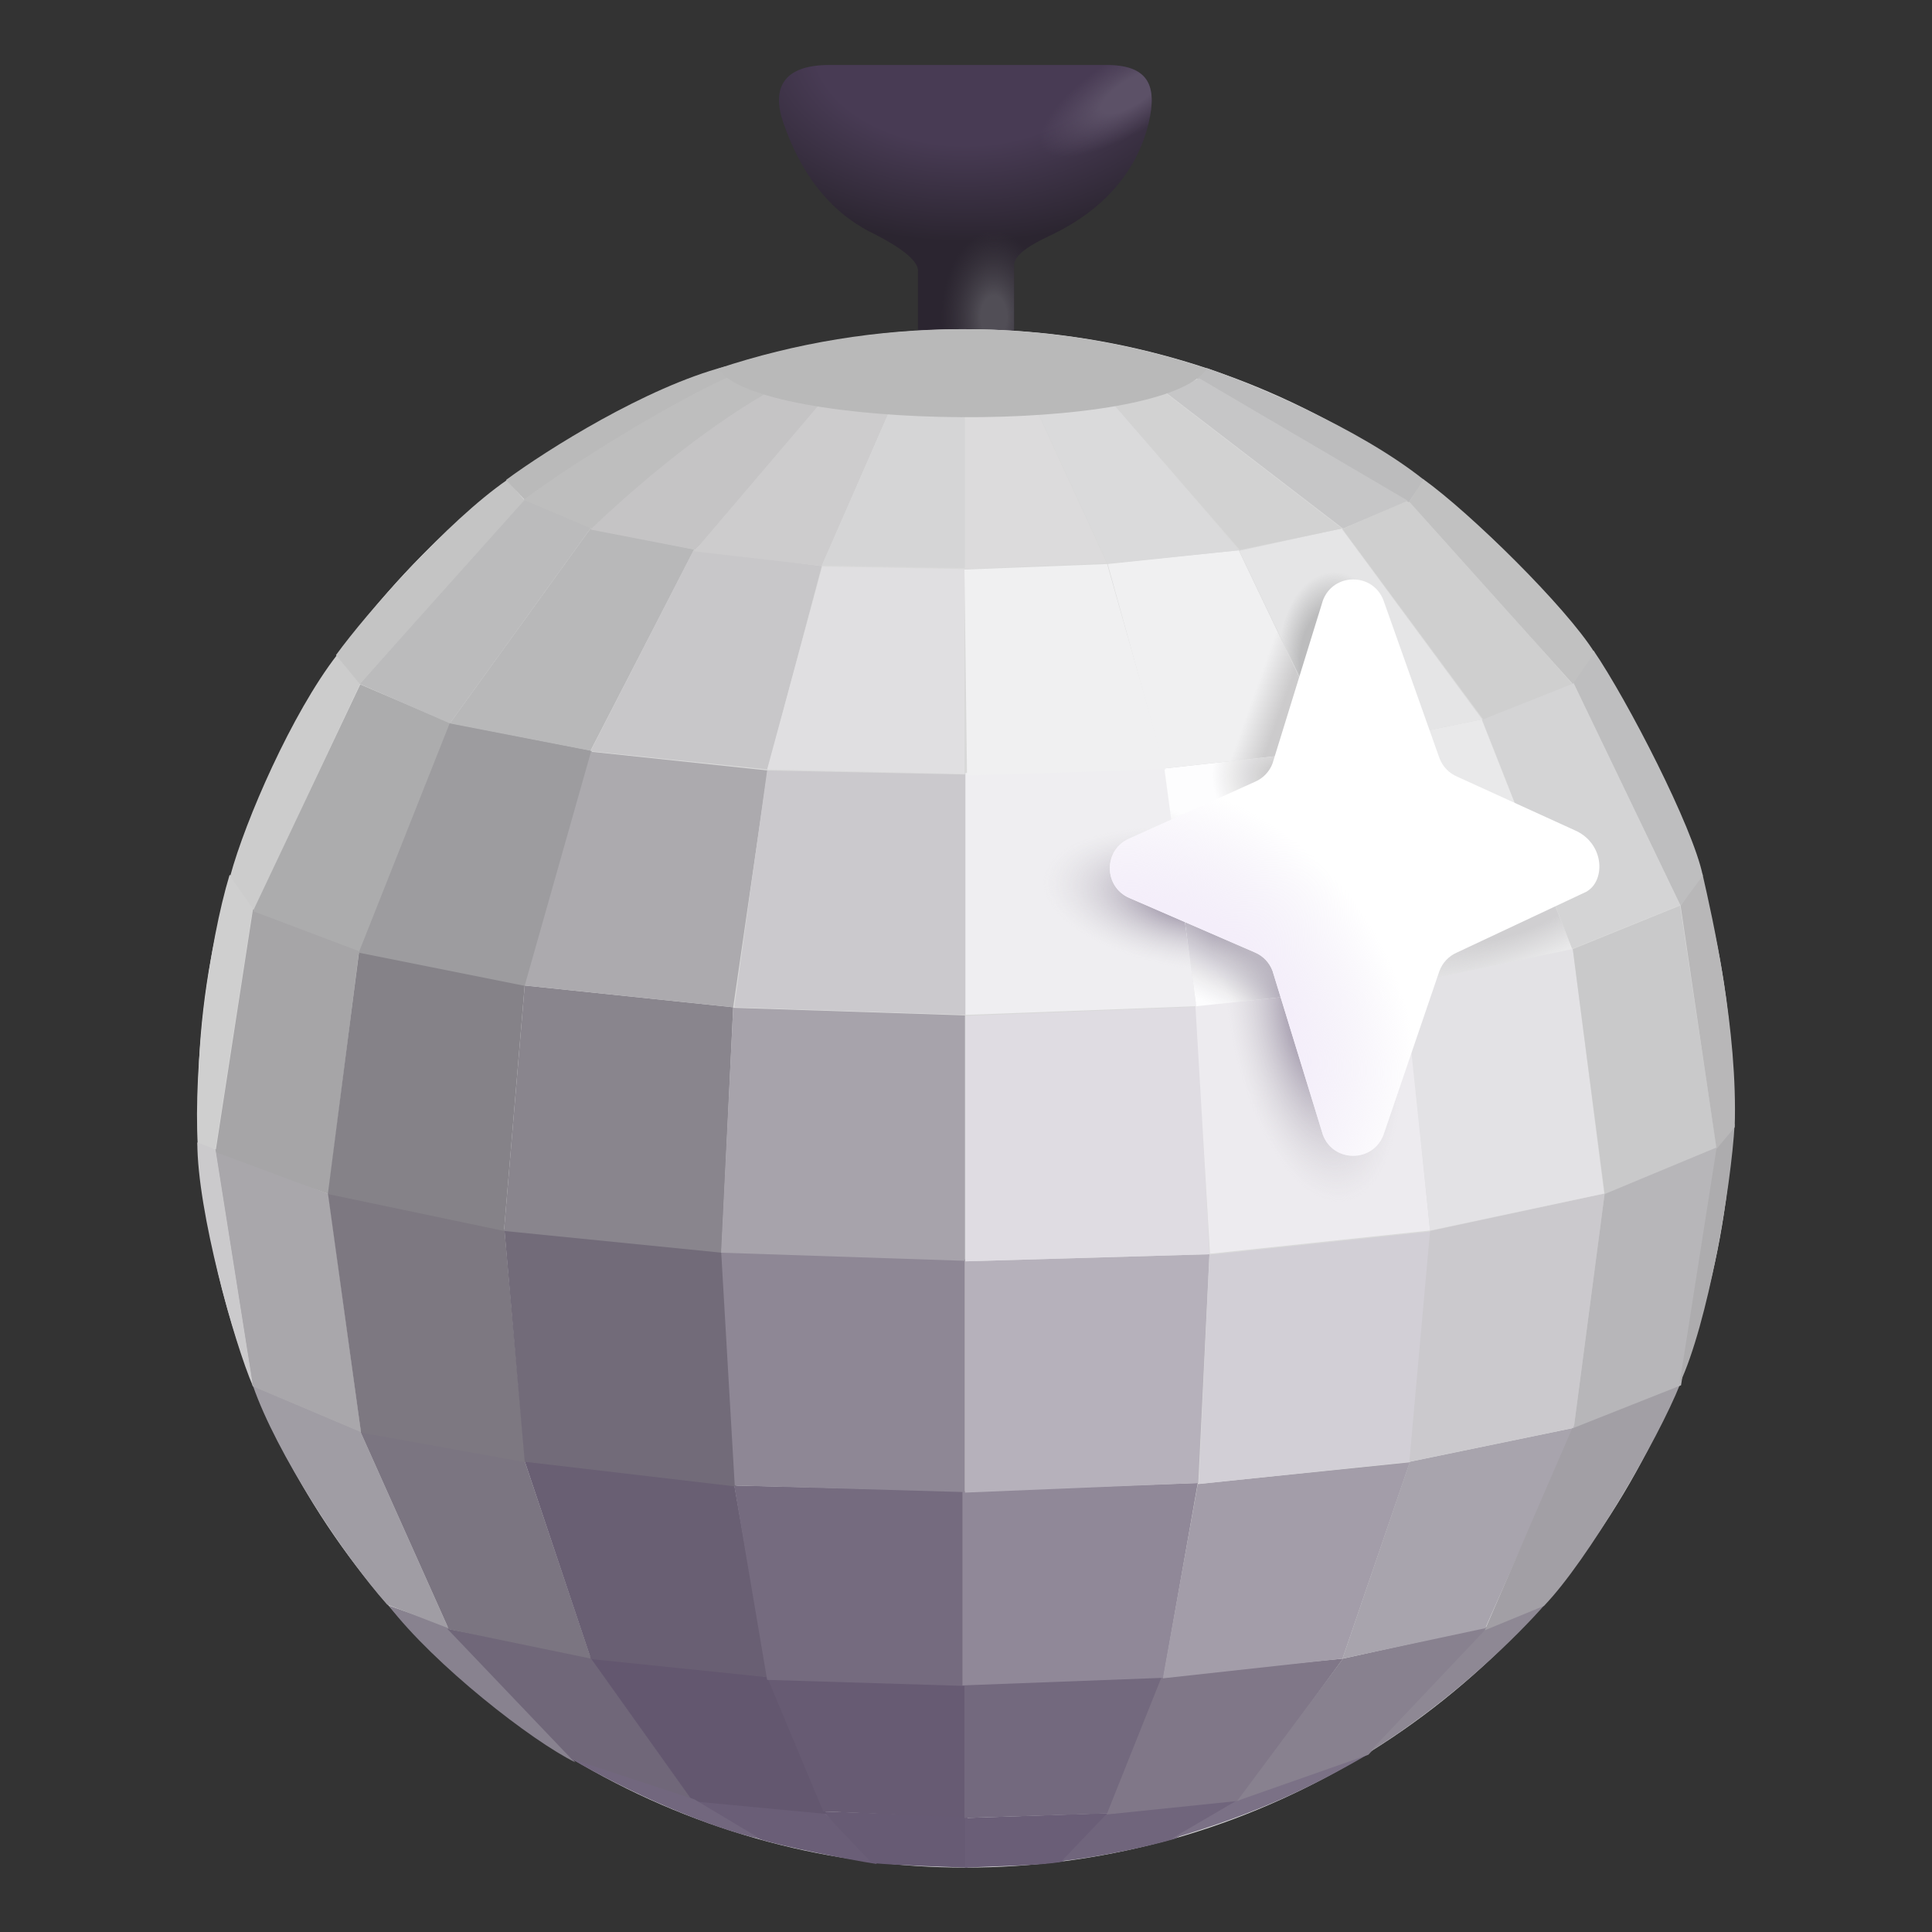 <svg viewBox="1 1 30 30" xmlns="http://www.w3.org/2000/svg">
<rect x="1" y="1" width="30" height="30" fill="#333333" stroke="none"/>
<path d="M16.747 5.118C16.747 4.905 17.184 4.719 17.375 4.624C18.082 4.276 18.648 3.707 18.837 2.906C18.971 2.334 18.837 2.009 18.177 2.009H13.88C13.148 2.009 12.982 2.381 13.163 2.906C13.424 3.658 13.851 4.276 14.557 4.624C14.748 4.719 15.254 4.987 15.254 5.2V6.191C15.254 6.469 15.11 6.694 15.387 6.694H16.392C16.67 6.694 16.747 6.469 16.747 6.191V5.118Z" fill="url(#paint0_radial_4791_674)"/>
<path d="M16.747 5.118C16.747 4.905 17.184 4.719 17.375 4.624C18.082 4.276 18.648 3.707 18.837 2.906C18.971 2.334 18.837 2.009 18.177 2.009H13.88C13.148 2.009 12.982 2.381 13.163 2.906C13.424 3.658 13.851 4.276 14.557 4.624C14.748 4.719 15.254 4.987 15.254 5.2V6.191C15.254 6.469 15.11 6.694 15.387 6.694H16.392C16.67 6.694 16.747 6.469 16.747 6.191V5.118Z" fill="url(#paint1_radial_4791_674)"/>
<path d="M16.747 5.118C16.747 4.905 17.184 4.719 17.375 4.624C18.082 4.276 18.648 3.707 18.837 2.906C18.971 2.334 18.837 2.009 18.177 2.009H13.88C13.148 2.009 12.982 2.381 13.163 2.906C13.424 3.658 13.851 4.276 14.557 4.624C14.748 4.719 15.254 4.987 15.254 5.2V6.191C15.254 6.469 15.11 6.694 15.387 6.694H16.392C16.67 6.694 16.747 6.469 16.747 6.191V5.118Z" fill="url(#paint2_radial_4791_674)"/>
<ellipse cx="15.99" cy="18.056" rx="11.913" ry="11.944" fill="#D9D9D9"/>
<path d="M13.768 29.12L11.772 28.955L12.802 29.56C13.129 29.667 14.177 29.877 14.617 29.945L13.768 29.12Z" fill="#6A5E77"/>
<path d="M16.024 29.206L13.776 29.128L14.538 29.929C14.947 29.967 15.714 29.989 16.024 30V29.206Z" fill="#675B74"/>
<path d="M18.302 29.151L15.984 29.23V30C16.494 29.975 17.179 29.969 17.509 29.906L18.302 29.151Z" fill="#6A5E77"/>
<path d="M20.306 28.939L18.184 29.167L17.485 29.898C17.982 29.848 18.79 29.686 19.245 29.552L20.306 28.939Z" fill="#70657C"/>
<path d="M22.271 28.224L20.251 28.931L19.19 29.552C20.526 29.159 21.398 28.735 22.271 28.224Z" fill="#7B7186"/>
<path d="M7.938 26.252L7.034 25.93C7.751 26.86 9.258 28.035 9.934 28.366L7.938 26.252Z" fill="#88828F"/>
<path d="M10.161 26.715L7.945 26.291L9.886 28.326L11.772 28.978L10.161 26.715Z" fill="#706779"/>
<path d="M12.935 27.038L10.161 26.731L11.757 28.971L13.831 29.167L12.935 27.038Z" fill="#63576F"/>
<path d="M15.984 27.148L12.92 27.061L13.784 29.128L15.984 29.222V27.148Z" fill="#675B73"/>
<path d="M19.08 27.03L15.976 27.155V29.23L18.216 29.159L19.08 27.03Z" fill="#73697E"/>
<path d="M21.854 26.755L19.041 27.03L18.184 29.175L20.243 28.963L21.854 26.755Z" fill="#807788"/>
<path d="M24.133 26.252L21.854 26.755L20.212 28.963L22.247 28.248L24.133 26.252Z" fill="#88818F"/>
<path d="M25.005 25.898L24.078 26.291L22.263 28.208C23.57 27.391 24.565 26.401 25.005 25.898Z" fill="#8E8894"/>
<path d="M6.594 23.226L4.928 22.519C5.293 23.569 6.327 25.144 7.01 25.914L7.961 26.283L6.594 23.226Z" fill="#A09DA4"/>
<path d="M9.148 23.69L6.598 23.234L7.969 26.299L10.177 26.755L9.148 23.69Z" fill="#7B7581"/>
<path d="M12.401 24.051L9.148 23.69L10.177 26.762L12.928 27.045L12.401 24.051Z" fill="#695F73"/>
<path d="M15.984 24.154L12.401 24.067L12.912 27.085L15.984 27.179V24.154Z" fill="#756B7F"/>
<path d="M19.599 24.028L15.945 24.161V27.171L19.065 27.053L19.599 24.028Z" fill="#908898"/>
<path d="M22.892 23.706L19.599 24.044L19.057 27.061L21.846 26.755L22.892 23.706Z" fill="#A39DA9"/>
<path d="M25.445 23.171L22.892 23.698L21.846 26.755L24.062 26.283L25.445 23.171Z" fill="#A8A4AD"/>
<path d="M27.088 22.495L25.43 23.14L24.055 26.315L24.974 25.937C25.658 25.23 26.75 23.344 27.088 22.495Z" fill="#A29FA5"/>
<path d="M6.099 19.541L4.339 18.841L4.924 22.527L6.606 23.238L6.099 19.541Z" fill="#A9A7AB"/>
<path d="M8.833 20.091L6.091 19.525L6.606 23.246L9.159 23.706L8.833 20.091Z" fill="#7D7881"/>
<path d="M12.228 20.429L8.833 20.099L9.148 23.698L12.432 24.083L12.228 20.429Z" fill="#726B79"/>
<path d="M15.984 20.555L12.197 20.413L12.409 24.067L15.984 24.169V20.555Z" fill="#8E8795"/>
<path d="M19.78 20.476L15.984 20.586V24.177L19.607 24.028L19.78 20.476Z" fill="#B6B1BB"/>
<path d="M23.214 20.122L19.78 20.484L19.615 24.044L22.899 23.698L23.214 20.122Z" fill="#D2CFD6"/>
<path d="M25.917 19.533L23.206 20.114L22.884 23.698L25.438 23.171L25.917 19.533Z" fill="#CBC9CD"/>
<path d="M27.677 18.787L25.917 19.533L25.438 23.171L27.103 22.511L27.677 18.787Z" fill="#B7B6B9"/>
<path d="M27.936 18.449L27.661 18.787L27.08 22.488C27.52 21.553 27.881 19.439 27.936 18.449Z" fill="#ADACAE"/>
<path d="M4.928 15.085L4.566 14.582C4.244 15.643 4.001 17.529 4.071 18.794L4.346 18.841L4.928 15.085Z" fill="#CFCFCF"/>
<path d="M6.578 15.745L4.928 15.117L4.346 18.889L6.099 19.541L6.578 15.745Z" fill="#A6A5A7"/>
<path d="M9.148 16.296L6.578 15.761L6.091 19.541L8.826 20.114L9.148 16.296Z" fill="#858288"/>
<path d="M12.385 16.641L9.148 16.303L8.826 20.114L12.204 20.452L12.385 16.641Z" fill="#89858D"/>
<path d="M15.984 16.767L12.385 16.649L12.197 20.452L15.984 20.578V16.767Z" fill="#A7A3AB"/>
<path d="M19.575 16.633L15.992 16.775V20.586L19.78 20.476L19.575 16.633Z" fill="#DFDCE2"/>
<path d="M22.821 16.28L19.56 16.578L19.788 20.468L23.206 20.107L22.821 16.28Z" fill="#EDEBEF"/>
<path d="M22.821 16.28L19.56 16.578L19.788 20.468L23.206 20.107L22.821 16.28Z" fill="url(#paint3_radial_4791_674)"/>
<path d="M25.422 15.73L22.805 16.28L23.206 20.107L25.909 19.533L25.422 15.73Z" fill="#E3E2E5"/>
<path d="M27.088 15.062L25.422 15.738L25.917 19.541L27.654 18.818L27.088 15.062Z" fill="#C9C9CA"/>
<path d="M27.433 14.559L27.096 15.062L27.654 18.841L27.936 18.504C27.987 17.007 27.599 15.282 27.433 14.559Z" fill="#B8B7B8"/>
<path d="M6.594 11.612L6.232 11.172C5.533 12.076 4.81 13.734 4.574 14.606L4.944 15.133L6.594 11.612Z" fill="#CCCCCC"/>
<path d="M8.008 12.233L6.594 11.628L4.928 15.148L6.594 15.777L8.008 12.233Z" fill="#ACACAD"/>
<path d="M10.193 12.657L7.985 12.225L6.57 15.793L9.163 16.311L10.193 12.657Z" fill="#9D9C9F"/>
<path d="M12.92 12.964L10.177 12.673L9.148 16.303L12.385 16.641L12.92 12.964Z" fill="#ACAAAE"/>
<path d="M15.992 13.027L12.912 12.964L12.401 16.641L15.992 16.759V13.027Z" fill="#CBC9CD"/>
<path d="M19.088 12.932L15.992 13.003V16.759L19.575 16.625L19.088 12.932Z" fill="#EFEEF1"/>
<path d="M19.088 12.932L15.992 13.003V16.759L19.575 16.625L19.088 12.932Z" fill="url(#paint4_radial_4791_674)"/>
<path d="M21.713 12.642L19.08 12.932L19.575 16.625L22.797 16.28L21.713 12.642Z" fill="#FDFDFE"/>
<path d="M21.713 12.642L19.08 12.932L19.575 16.625L22.797 16.28L21.713 12.642Z" fill="url(#paint5_radial_4791_674)"/>
<path d="M21.713 12.642L19.08 12.932L19.575 16.625L22.797 16.28L21.713 12.642Z" fill="url(#paint6_radial_4791_674)"/>
<path d="M21.713 12.642L19.08 12.932L19.575 16.625L22.797 16.28L21.713 12.642Z" fill="url(#paint7_radial_4791_674)"/>
<path d="M24.007 12.17L21.713 12.642L22.813 16.28L25.414 15.738L24.007 12.17Z" fill="#E9E9EA"/>
<path d="M24.007 12.17L21.713 12.642L22.813 16.28L25.414 15.738L24.007 12.17Z" fill="url(#paint8_radial_4791_674)"/>
<path d="M25.43 11.596L24.015 12.17L25.414 15.73L27.088 15.054L25.43 11.596Z" fill="#D4D4D5"/>
<path d="M25.744 11.101L25.43 11.596L27.096 15.062L27.441 14.598C27.291 13.85 26.27 11.871 25.744 11.101Z" fill="#BEBEBF"/>
<path d="M9.156 8.783L8.873 8.453C7.953 9.09 6.696 10.512 6.217 11.172L6.586 11.62L9.156 8.783Z" fill="#C4C4C4"/>
<path d="M10.185 9.184L9.148 8.76L6.586 11.62L7.985 12.233L10.185 9.184Z" fill="#BBBBBC"/>
<path d="M11.78 9.53L10.169 9.207L7.985 12.233L10.169 12.657L11.78 9.53Z" fill="#B8B8B9"/>
<path d="M13.761 9.789L11.772 9.538L10.169 12.665L12.92 12.948L13.761 9.789Z" fill="#C8C7C9"/>
<path d="M15.976 9.836L13.768 9.797L12.912 12.948L15.976 13.019V9.836Z" fill="#E0DFE1"/>
<path d="M18.192 9.758L15.976 9.844L16.016 13.042L19.096 12.948L18.192 9.758Z" fill="#F0F0F1"/>
<path d="M20.235 9.545L18.2 9.758L19.08 12.932L21.713 12.642L20.235 9.545Z" fill="#F0F0F1"/>
<path d="M20.235 9.545L18.2 9.758L19.08 12.932L21.713 12.642L20.235 9.545Z" fill="url(#paint9_linear_4791_674)"/>
<path d="M21.831 9.207L20.243 9.553L21.721 12.642L24.015 12.17L21.831 9.207Z" fill="#E5E5E6"/>
<path d="M21.831 9.207L20.243 9.553L21.721 12.642L24.015 12.17L21.831 9.207Z" fill="url(#paint10_radial_4791_674)"/>
<path d="M22.884 8.752L21.846 9.215L24.031 12.17L25.414 11.62L22.884 8.752Z" fill="#CFCFCF"/>
<path d="M23.096 8.437L22.884 8.791L25.422 11.62L25.76 11.133C25.32 10.429 23.842 8.972 23.096 8.437Z" fill="#C1C1C1"/>
<path d="M19.741 6.716L19.56 6.866L22.877 8.799L23.105 8.446C22.074 7.629 20.437 6.96 19.741 6.716Z" fill="#BCBCBD"/>
<path d="M12.401 6.85L12.252 6.693C11.034 7.015 9.504 7.976 8.857 8.453L9.148 8.76C10.185 7.989 11.733 7.188 12.401 6.85Z" fill="#BABABA"/>
<path d="M12.935 7.094L12.37 6.826C11.434 7.243 9.902 8.186 9.132 8.76L10.201 9.215C10.949 8.455 12.322 7.479 12.935 7.094Z" fill="#BEBEBE"/>
<path d="M13.745 7.282L12.92 7.094C11.874 7.691 10.798 8.618 10.169 9.223L11.796 9.538C12.544 8.777 12.912 8.241 13.745 7.282Z" fill="#C5C4C5"/>
<path d="M14.813 7.377L13.721 7.282L11.78 9.561L13.761 9.789L14.813 7.377Z" fill="#CDCCCD"/>
<path d="M15.984 7.424L14.813 7.384L13.76 9.781L15.984 9.82V7.424Z" fill="#D5D5D6"/>
<path d="M17.1 7.384L15.984 7.424V9.836L18.184 9.742L17.1 7.384Z" fill="#DCDBDC"/>
<path d="M18.287 7.267L17.116 7.392L18.2 9.75L20.235 9.545L18.287 7.267Z" fill="#DADADB"/>
<path d="M19.088 7.094L18.287 7.274L20.251 9.538L21.838 9.207L19.088 7.094Z" fill="#D2D2D2"/>
<path d="M19.623 6.874L19.112 7.102L21.854 9.207L22.86 8.775L19.623 6.874Z" fill="#C6C6C7"/>
<path d="M4.346 18.849L4.064 18.739C4.064 19.814 4.637 21.851 4.928 22.527L4.346 18.849Z" fill="#CBCACC"/>
<path d="M11.78 28.939L9.871 28.311C10.738 28.82 12 29.379 12.818 29.56L11.78 28.939Z" fill="#72677E"/>
<path d="M20.488 13.139L18.538 14.02C18.132 14.194 18.132 14.769 18.538 14.944L20.488 15.79C20.614 15.844 20.712 15.947 20.76 16.076L21.542 18.622C21.705 19.056 22.32 19.056 22.483 18.622L23.352 16.076C23.4 15.947 23.499 15.844 23.625 15.79L25.626 14.85C25.925 14.693 25.925 14.127 25.485 13.907L23.625 13.059C23.499 13.005 23.4 12.901 23.352 12.773L22.483 10.323C22.32 9.889 21.705 9.889 21.542 10.323L20.76 12.854C20.712 12.982 20.614 13.085 20.488 13.139Z" fill="white"/>
<path d="M20.488 13.139L18.538 14.02C18.132 14.194 18.132 14.769 18.538 14.944L20.488 15.79C20.614 15.844 20.712 15.947 20.76 16.076L21.542 18.622C21.705 19.056 22.32 19.056 22.483 18.622L23.352 16.076C23.4 15.947 23.499 15.844 23.625 15.79L25.626 14.85C25.925 14.693 25.925 14.127 25.485 13.907L23.625 13.059C23.499 13.005 23.4 12.901 23.352 12.773L22.483 10.323C22.32 9.889 21.705 9.889 21.542 10.323L20.76 12.854C20.712 12.982 20.614 13.085 20.488 13.139Z" fill="url(#paint11_radial_4791_674)"/>
<path d="M12.149 6.724C13.346 6.326 14.621 6.111 15.945 6.111C17.269 6.111 18.544 6.326 19.741 6.724C19.043 7.772 12.77 7.687 12.149 6.724Z" fill="#B9B9B9"/>
<defs>
<radialGradient id="paint0_radial_4791_674" cx="0" cy="0" r="1" gradientUnits="userSpaceOnUse" gradientTransform="translate(15.99 1.679) rotate(90) scale(3.395 5.09)">
<stop offset="0.463" stop-color="#483B54"/>
<stop offset="0.907" stop-color="#2B2530"/>
</radialGradient>
<radialGradient id="paint1_radial_4791_674" cx="0" cy="0" r="1" gradientUnits="userSpaceOnUse" gradientTransform="translate(16.432 5.923) rotate(90) scale(1.336 0.817)">
<stop offset="0.247" stop-color="#514E56"/>
<stop offset="1" stop-color="#3D3941" stop-opacity="0"/>
</radialGradient>
<radialGradient id="paint2_radial_4791_674" cx="0" cy="0" r="1" gradientUnits="userSpaceOnUse" gradientTransform="translate(18.57 2.434) rotate(58.005) scale(0.593 1.639)">
<stop offset="0.327" stop-color="#5C5167"/>
<stop offset="1" stop-color="#594D64" stop-opacity="0"/>
</radialGradient>
<radialGradient id="paint3_radial_4791_674" cx="0" cy="0" r="1" gradientUnits="userSpaceOnUse" gradientTransform="translate(21.383 16.83) rotate(79.611) scale(2.876 1.289)">
<stop offset="0.312" stop-color="#B1AAB9"/>
<stop offset="1" stop-color="#D6D4D8" stop-opacity="0"/>
</radialGradient>
<radialGradient id="paint4_radial_4791_674" cx="0" cy="0" r="1" gradientUnits="userSpaceOnUse" gradientTransform="translate(19.575 14.975) rotate(98.366) scale(1.08 2.401)">
<stop offset="0.326" stop-color="#B1AAB9"/>
<stop offset="1" stop-color="#DDDCDF" stop-opacity="0"/>
</radialGradient>
<radialGradient id="paint5_radial_4791_674" cx="0" cy="0" r="1" gradientUnits="userSpaceOnUse" gradientTransform="translate(20.848 13.074) rotate(-164.015) scale(1.569 1.464)">
<stop offset="0.115" stop-color="#CDCCCD"/>
<stop offset="0.659" stop-color="#CDCCCD" stop-opacity="0"/>
</radialGradient>
<radialGradient id="paint6_radial_4791_674" cx="0" cy="0" r="1" gradientUnits="userSpaceOnUse" gradientTransform="translate(21.571 16.013) rotate(115.081) scale(1.492 9.639)">
<stop offset="0.253" stop-color="#B2ACBA"/>
<stop offset="0.877" stop-color="#D9D8DA" stop-opacity="0"/>
</radialGradient>
<radialGradient id="paint7_radial_4791_674" cx="0" cy="0" r="1" gradientUnits="userSpaceOnUse" gradientTransform="translate(21.351 16.72) rotate(136.848) scale(1.034 2.283)">
<stop offset="0.253" stop-color="#B2ACBA"/>
<stop offset="0.877" stop-color="#D9D8DA" stop-opacity="0"/>
</radialGradient>
<radialGradient id="paint8_radial_4791_674" cx="0" cy="0" r="1" gradientUnits="userSpaceOnUse" gradientTransform="translate(24.667 15.133) rotate(67.38) scale(0.817 2.737)">
<stop offset="0.364" stop-color="#D0CFD1"/>
<stop offset="1" stop-color="#D2D1D3" stop-opacity="0"/>
</radialGradient>
<linearGradient id="paint9_linear_4791_674" x1="20.943" y1="12.539" x2="20.283" y2="12.304" gradientUnits="userSpaceOnUse">
<stop offset="0.314" stop-color="#CCCBCC"/>
<stop offset="1" stop-color="#CCCBCC" stop-opacity="0"/>
</linearGradient>
<radialGradient id="paint10_radial_4791_674" cx="0" cy="0" r="1" gradientUnits="userSpaceOnUse" gradientTransform="translate(21.776 11.361) rotate(86.348) scale(1.48 0.926)">
<stop offset="0.637" stop-color="#BCBCBD"/>
<stop offset="1" stop-color="#BCBCBD" stop-opacity="0"/>
</radialGradient>
<radialGradient id="paint11_radial_4791_674" cx="0" cy="0" r="1" gradientUnits="userSpaceOnUse" gradientTransform="translate(18.947 17.081) rotate(44.934) scale(4.361 3.704)">
<stop offset="0.511" stop-color="#F4EEFA"/>
<stop offset="1" stop-color="#ECE6F4" stop-opacity="0"/>
</radialGradient>
</defs>
</svg>
